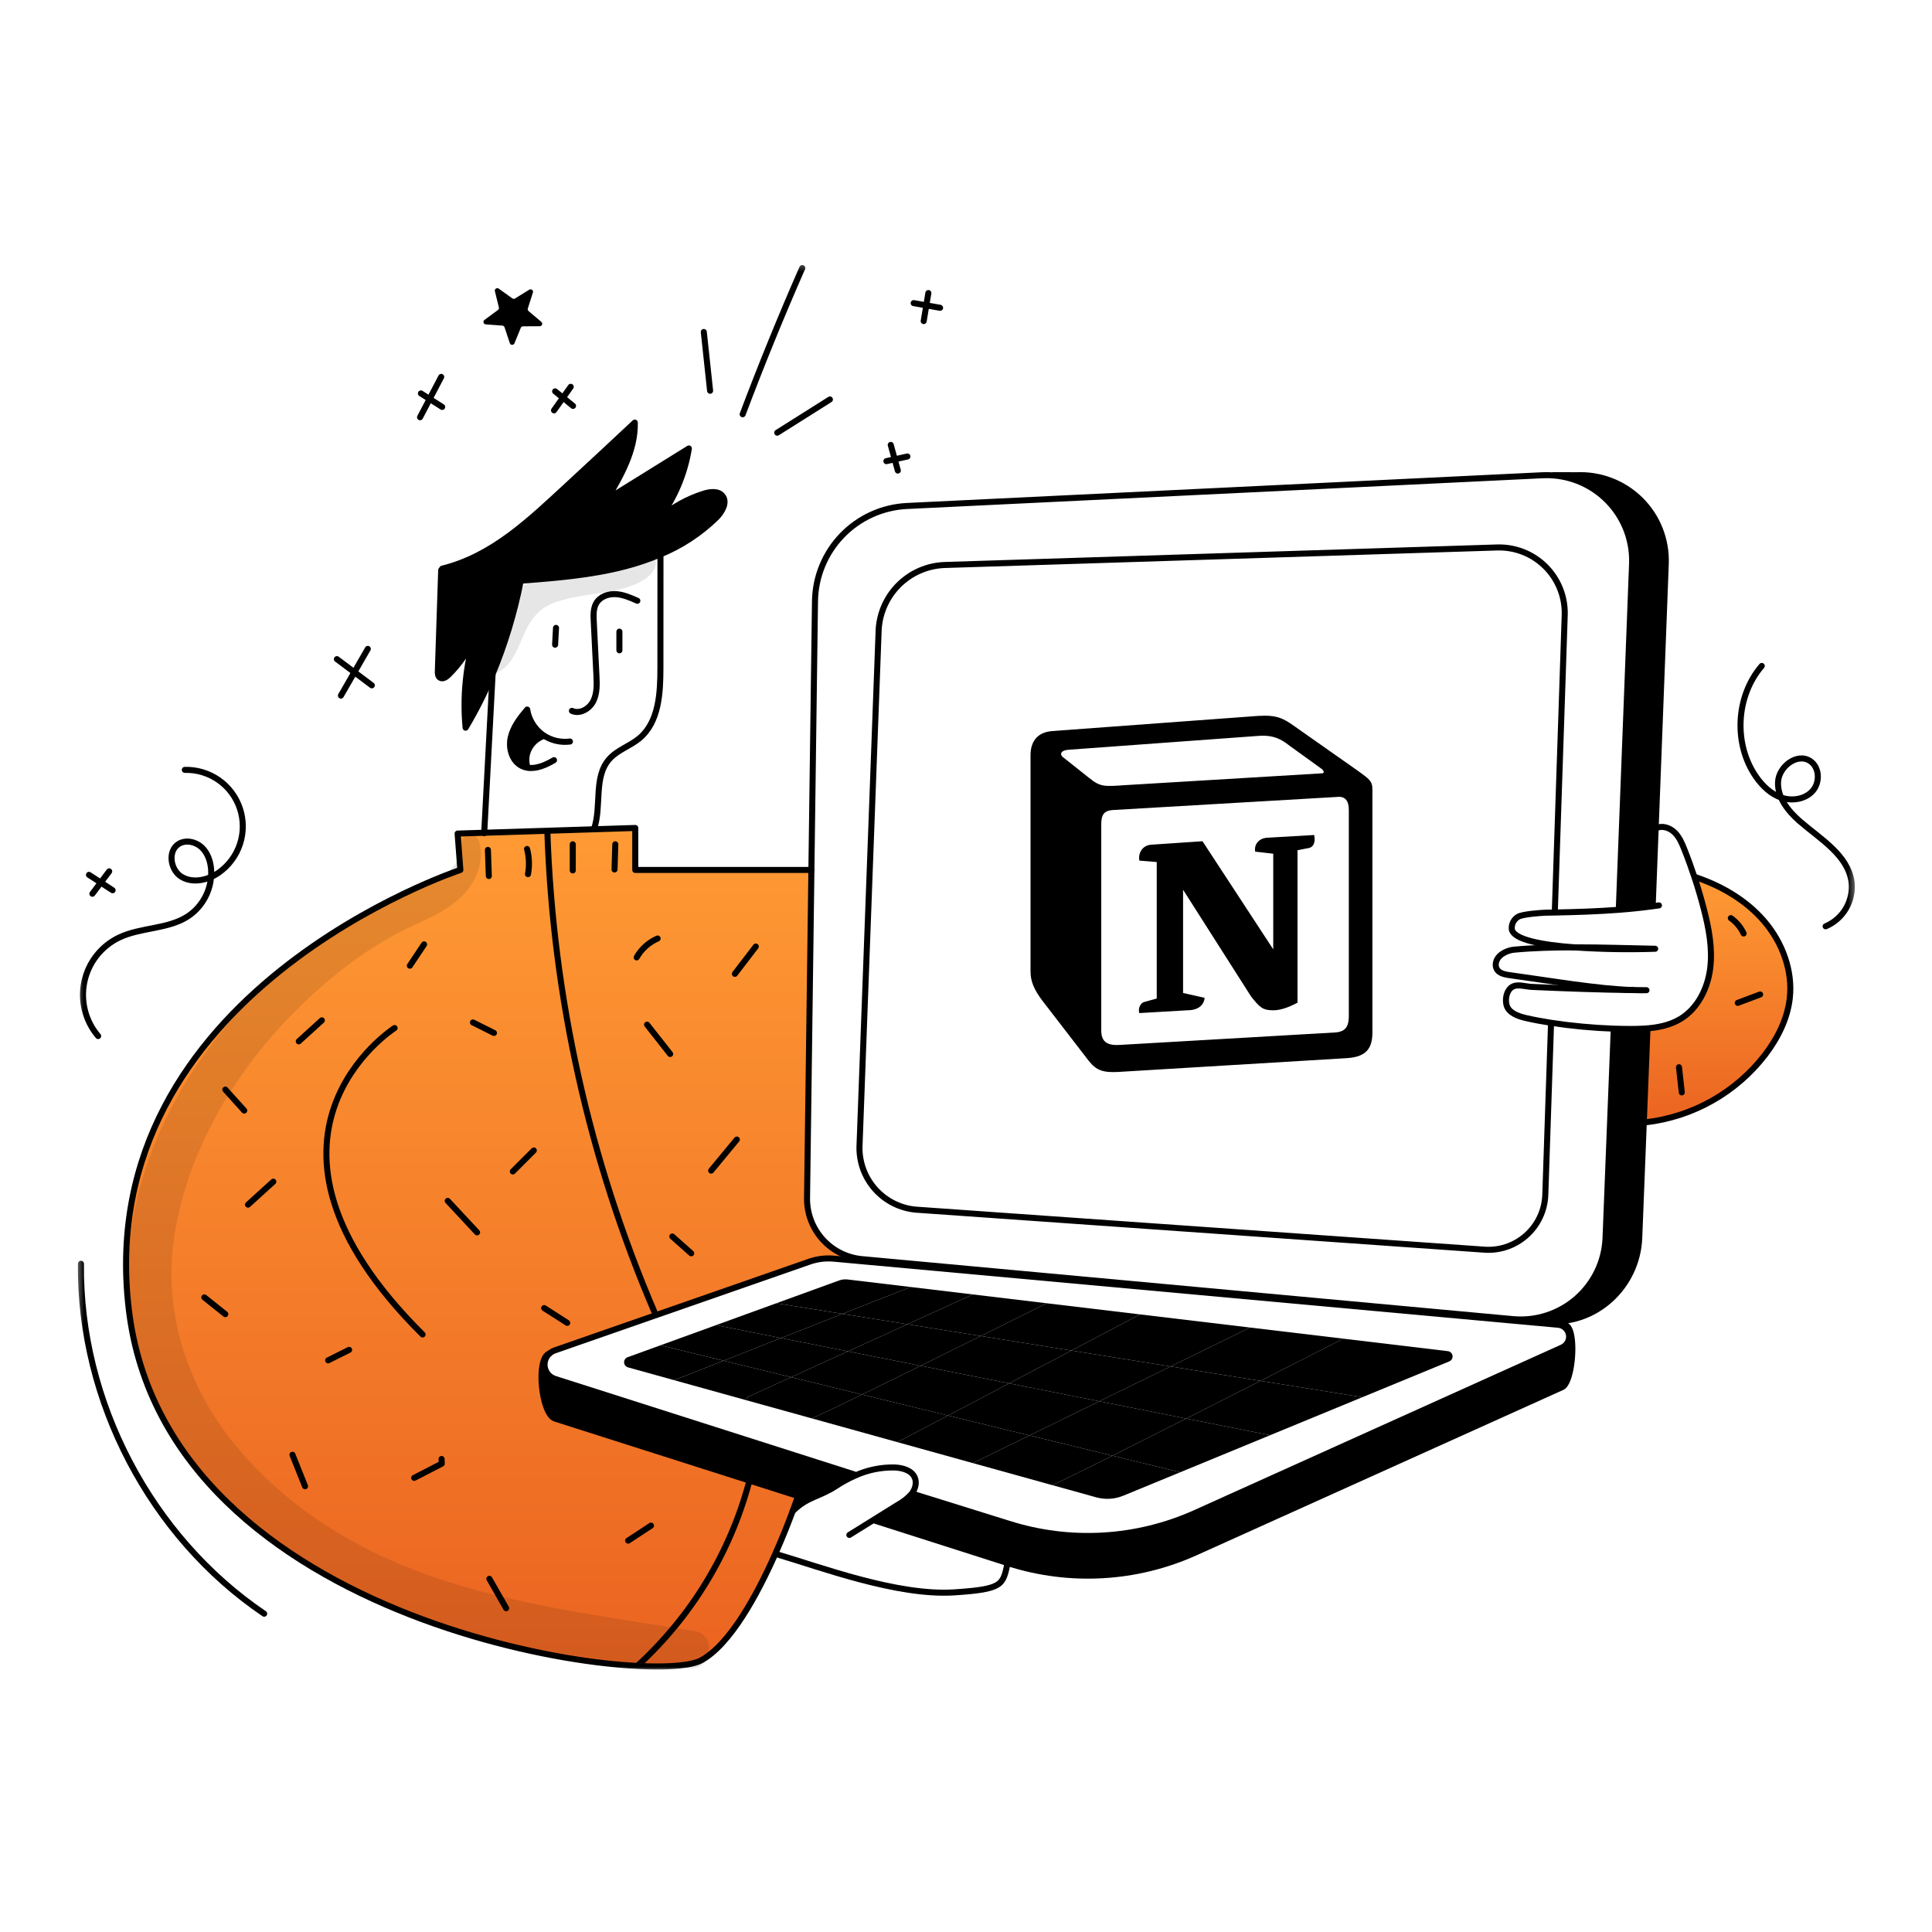 <svg width="288" height="288" viewBox="0 0 288 288" fill="none" xmlns="http://www.w3.org/2000/svg">
<mask id="mask0_28_12860" style="mask-type:luminance" maskUnits="userSpaceOnUse" x="11" y="39" width="266" height="210">
<path d="M276.6 39.3H11.4V249H276.6V39.3Z" fill="white"/>
</mask>
<g mask="url(#mask0_28_12860)">
<path d="M253.98 135.467C253.569 133.889 253.11 132.321 252.594 130.772L252.691 130.74C256.618 132.046 260.329 134.209 263.011 137.358C265.694 140.508 267.266 144.706 266.799 148.818C266.448 151.891 265.003 154.76 263.127 157.224C260.98 160.016 258.293 162.346 255.226 164.078C252.16 165.81 248.776 166.907 245.277 167.304L245.037 167.295L245.574 153.615L245.075 153.334C246.995 153.219 248.895 152.867 250.523 151.878C253.085 150.315 254.554 147.348 254.932 144.37C255.31 141.392 254.73 138.375 253.98 135.467Z" fill="url(#paint0_linear_28_12860)"/>
<path d="M248.312 84.065L246.808 123.436L246.376 134.758L246.424 135.086C244.734 135.317 243.058 135.488 241.366 135.618L241.327 135.138L243.289 84.064C243.418 80.784 242.276 77.582 240.101 75.123C237.926 72.665 234.886 71.142 231.615 70.871L231.618 70.827L234.972 70.842C236.736 70.757 238.499 71.04 240.148 71.672C241.798 72.305 243.297 73.274 244.552 74.518C245.806 75.762 246.788 77.253 247.436 78.896C248.083 80.54 248.381 82.3 248.312 84.065Z" fill="currentColor"/>
<path d="M234.15 198.756C234.764 201.134 234.138 206.201 232.856 206.781L178.198 231.431C169.42 235.387 159.488 235.958 150.315 233.033L150.206 232.997L130.466 226.695L130.338 226.494C131.523 225.755 132.709 225.018 133.896 224.281C134.65 223.868 135.327 223.327 135.896 222.683L136.136 222.703L150.316 227.123C159.489 230.048 169.42 229.478 178.199 225.522L232.856 200.871C233.245 200.702 233.558 200.399 233.741 200.016C233.922 199.634 233.96 199.199 233.846 198.791L234.15 198.756Z" fill="currentColor"/>
<path d="M245.038 167.295L244.358 184.532C244.075 191.78 237.848 197.577 230.625 196.912H227.07L227.061 197.001L225.504 196.859L225.525 196.64C227.236 196.798 228.961 196.606 230.596 196.075C232.23 195.545 233.74 194.687 235.032 193.554C236.324 192.421 237.372 191.037 238.111 189.486C238.851 187.935 239.268 186.249 239.335 184.532L240.552 153.615L240.561 153.34C241.453 153.373 242.325 153.387 243.161 153.387C243.796 153.384 244.437 153.373 245.076 153.334L245.575 153.615L245.038 167.295Z" fill="currentColor"/>
<path d="M200.246 199.553L215.832 201.415C216.006 201.435 216.169 201.513 216.295 201.637C216.421 201.76 216.502 201.922 216.526 202.096C216.55 202.27 216.516 202.448 216.428 202.601C216.34 202.753 216.204 202.872 216.042 202.94L203.082 208.28L187.892 205.845C194.865 202.298 200.246 199.553 200.246 199.553Z" fill="currentColor"/>
<path d="M186.356 197.896L200.246 199.553C200.246 199.553 194.866 202.298 187.893 205.844L174.494 203.696L186.356 197.896Z" fill="currentColor"/>
<path d="M187.892 205.844L203.082 208.279L189.33 213.945L176.817 211.461C180.594 209.55 184.438 207.6 187.892 205.844Z" fill="currentColor"/>
<path d="M163.874 208.887L174.494 203.696L187.893 205.844C184.439 207.599 180.595 209.549 176.819 211.461L163.874 208.887Z" fill="currentColor"/>
<path d="M165.83 216.998C169.08 215.37 172.912 213.437 176.818 211.461L189.331 213.946L175.935 219.466L165.83 216.998Z" fill="currentColor"/>
<path d="M175.935 219.465L167.452 222.96C166.167 223.489 164.742 223.574 163.402 223.202L156.816 221.372C157.011 221.372 160.69 219.567 165.831 216.996L175.935 219.465Z" fill="currentColor"/>
<path d="M159.713 201.326L174.493 203.696L163.873 208.888L150.433 206.218C153.6 204.547 156.824 202.848 159.713 201.326Z" fill="currentColor"/>
<path d="M174.493 203.696L159.714 201.326C165.49 198.28 169.934 195.934 169.934 195.934L186.356 197.895L174.493 203.696Z" fill="currentColor"/>
<path d="M165.83 216.998L153.465 213.978L163.875 208.887L176.819 211.461C172.912 213.437 169.08 215.37 165.83 216.998Z" fill="currentColor"/>
<path d="M145.026 218.103L153.465 213.978L165.83 216.998C160.689 219.568 157.01 221.374 156.815 221.374H156.81L145.026 218.103Z" fill="currentColor"/>
<path d="M163.873 208.887L153.463 213.978L141.323 211.012C144.02 209.594 147.196 207.922 150.432 206.216L163.873 208.887Z" fill="currentColor"/>
<path d="M156.02 194.274L169.933 195.934C169.933 195.934 165.489 198.28 159.713 201.326L146.196 199.158C151.753 196.404 156.02 194.274 156.02 194.274Z" fill="currentColor"/>
<path d="M156.02 194.274C156.02 194.274 151.754 196.404 146.196 199.158L135.261 197.405L145.023 192.96H145.026L156.02 194.274Z" fill="currentColor"/>
<path d="M153.465 213.978L145.026 218.103L133.766 214.977C134.082 214.82 137.126 213.225 141.324 211.012L153.465 213.978Z" fill="currentColor"/>
<path d="M150.433 206.216C147.198 207.921 144.022 209.593 141.324 211.012L128.501 207.88C131.101 206.615 134.141 205.12 137.235 203.596L150.433 206.216Z" fill="currentColor"/>
<path d="M137.235 203.596C140.295 202.086 143.41 200.543 146.196 199.158L159.714 201.326C156.824 202.848 153.601 204.547 150.433 206.216L137.235 203.596Z" fill="currentColor"/>
<path d="M135.751 191.851L145.023 192.959L135.261 197.405L125.587 195.854L135.748 191.851H135.751Z" fill="currentColor"/>
<path d="M126.397 201.442L135.261 197.405L146.197 199.158C143.41 200.543 140.296 202.086 137.235 203.596L126.397 201.442Z" fill="currentColor"/>
<path d="M135.261 197.405L126.397 201.442L116.431 199.462L125.587 195.854L135.261 197.405Z" fill="currentColor"/>
<path d="M126.397 201.442L137.235 203.596C134.141 205.12 131.101 206.615 128.501 207.88L117.93 205.298L126.397 201.442Z" fill="currentColor"/>
<path d="M126.362 190.731L135.75 191.85L125.589 195.853L115.727 194.273L125.081 190.878C125.49 190.729 125.929 190.679 126.362 190.731Z" fill="currentColor"/>
<path d="M117.93 205.297L128.502 207.88C124.191 209.98 121.088 211.458 120.956 211.42L111.258 208.731L111.383 208.279L117.93 205.297Z" fill="currentColor"/>
<path d="M107.859 202.836L116.431 199.462L126.397 201.442L117.929 205.298L107.859 202.836Z" fill="currentColor"/>
<path d="M133.766 214.977L120.957 211.419C121.089 211.458 124.192 209.979 128.502 207.879L141.326 211.011C137.126 213.225 134.082 214.82 133.766 214.977Z" fill="currentColor"/>
<path d="M72.183 124.136L88.537 123.619L94.697 123.424V129.682H120.955L120.305 178.59C120.274 180.861 121.101 183.06 122.62 184.748C124.14 186.437 126.239 187.49 128.501 187.699L225.525 196.639L225.505 196.858L124.305 187.626C123.073 187.513 121.831 187.665 120.662 188.072L82.692 201.302C82.395 201.403 82.123 201.565 81.891 201.778L81.888 201.775C79.853 202.483 80.695 210.81 82.748 211.465L118.96 223.008L118.957 223.02C118.957 223.02 118.674 223.877 118.154 225.277C117.569 226.858 116.682 229.13 115.569 231.636C112.871 237.714 108.838 245.171 104.499 247.517C96.78 251.691 24.826 242.514 19.197 195.172C13.568 147.83 68.625 129.682 68.625 129.682L68.215 124.26L72.183 124.136Z" fill="url(#paint1_linear_28_12860)"/>
<path d="M117.929 205.298L111.382 208.279L111.257 208.731L100.491 205.741L107.86 202.836L117.929 205.298Z" fill="currentColor"/>
<path d="M116.431 199.462L107.859 202.836L98.455 200.54L106.737 197.536L116.431 199.462Z" fill="currentColor"/>
<path d="M106.737 197.536L115.725 194.274L125.587 195.854L116.431 199.462L106.737 197.536Z" fill="currentColor"/>
<path d="M107.859 202.836L100.49 205.74L93.612 203.831C93.45 203.786 93.306 203.69 93.202 203.558C93.098 203.425 93.038 203.263 93.032 203.095C93.025 202.927 93.073 202.761 93.167 202.622C93.261 202.482 93.397 202.376 93.556 202.318L98.455 200.54L107.859 202.836Z" fill="currentColor"/>
<path d="M98.455 82.632C96.738 83.363 94.968 83.963 93.16 84.429C88.132 85.738 82.92 86.151 77.737 86.559L77.619 86.591C76.682 91.371 75.269 96.044 73.4 100.541C72.265 103.28 70.93 105.931 69.408 108.475C68.979 103.91 69.426 99.304 70.726 94.907C69.823 97.04 68.509 98.975 66.858 100.601C66.51 100.946 65.972 101.292 65.573 101.011C65.273 100.805 65.257 100.379 65.269 100.019C65.437 95.007 65.603 89.996 65.768 84.985L65.934 84.766C73.483 82.896 78.993 77.498 84.707 72.224C88.027 69.16 91.334 66.085 94.629 62.997C94.726 67.11 92.564 70.897 90.469 74.44C94.543 71.911 98.617 69.382 102.689 66.853C102.082 70.603 100.595 74.156 98.349 77.22C100.267 75.591 102.49 74.359 104.889 73.598C105.844 73.296 107.058 73.14 107.693 73.917C108.479 74.883 107.646 76.301 106.763 77.182C104.364 79.509 101.545 81.359 98.455 82.632Z" fill="currentColor"/>
<path d="M82.748 211.467C80.694 210.811 79.852 202.484 81.888 201.777L81.891 201.78C81.606 202.048 81.395 202.386 81.281 202.76C81.166 203.135 81.152 203.533 81.239 203.915C81.325 204.297 81.51 204.649 81.775 204.938C82.039 205.226 82.375 205.441 82.748 205.56L127.33 219.789L127.416 219.99C126.451 220.42 125.522 220.928 124.639 221.509C122.05 223.205 120.337 223.09 118.153 225.282C118.673 223.882 118.957 223.025 118.957 223.025L118.96 223.013L82.748 211.467Z" fill="currentColor"/>
<path d="M77.79 114.18C76.324 113.456 75.778 111.544 76.132 109.952C76.487 108.359 77.533 107.018 78.588 105.771C78.819 107.24 79.611 108.562 80.798 109.459C80.86 109.503 80.922 109.55 80.984 109.591L80.818 109.792C79.028 110.572 78.026 112.513 78.632 114.372L78.617 114.446C78.33 114.399 78.051 114.31 77.79 114.18Z" fill="currentColor"/>
<path d="M240.552 153.615L239.335 184.532C239.268 186.249 238.852 187.935 238.112 189.486C237.372 191.037 236.324 192.421 235.032 193.554C233.74 194.687 232.23 195.545 230.596 196.075C228.962 196.606 227.236 196.798 225.525 196.64L128.5 187.7C126.239 187.491 124.139 186.437 122.62 184.749C121.101 183.06 120.274 180.861 120.304 178.59L120.954 129.682L121.489 89.632C121.537 85.963 122.983 82.451 125.532 79.811C128.08 77.171 131.54 75.603 135.204 75.426L229.95 70.844C230.505 70.817 231.062 70.826 231.616 70.874C234.887 71.144 237.927 72.668 240.102 75.126C242.277 77.584 243.419 80.786 243.29 84.066L241.328 135.14" stroke="currentColor" stroke-width="0.9" stroke-linecap="round" stroke-linejoin="round"/>
<path d="M231.207 152.681L230.356 178.1C230.317 179.26 230.041 180.399 229.545 181.448C229.049 182.497 228.342 183.433 227.47 184.199C226.598 184.964 225.579 185.543 224.474 185.899C223.37 186.256 222.204 186.382 221.049 186.27L136.466 180.316C134.158 180.092 132.018 179.009 130.471 177.28C128.925 175.552 128.085 173.305 128.12 170.986L130.965 94.292C131.004 91.663 132.054 89.149 133.897 87.273C135.741 85.397 138.236 84.304 140.865 84.22L223.161 81.61C224.499 81.567 225.831 81.799 227.076 82.291C228.32 82.784 229.45 83.527 230.396 84.475C231.342 85.422 232.083 86.553 232.574 87.799C233.065 89.044 233.295 90.377 233.25 91.715L231.78 135.677" stroke="currentColor" stroke-width="0.9" stroke-linecap="round" stroke-linejoin="round"/>
<path d="M127.331 219.787L82.748 205.557C82.296 205.417 81.901 205.139 81.618 204.76C81.335 204.381 81.179 203.923 81.173 203.45C81.166 202.978 81.31 202.515 81.583 202.13C81.856 201.743 82.244 201.454 82.692 201.303L120.662 188.073C121.831 187.666 123.073 187.514 124.305 187.627L225.504 196.86L227.062 197.002L232.285 197.478C232.677 197.513 233.046 197.677 233.335 197.944C233.624 198.211 233.816 198.567 233.881 198.955C233.946 199.343 233.881 199.741 233.695 200.089C233.51 200.435 233.214 200.711 232.855 200.873L178.198 225.522C169.419 229.478 159.488 230.048 150.315 227.123L136.135 222.703" stroke="currentColor" stroke-width="0.9" stroke-linecap="round" stroke-linejoin="round"/>
<path d="M118.957 223.022C118.957 223.022 118.674 223.879 118.154 225.28C117.569 226.86 116.682 229.132 115.569 231.638C112.871 237.716 108.838 245.173 104.499 247.519C96.78 251.691 24.826 242.514 19.197 195.172C13.568 147.83 68.625 129.682 68.625 129.682L68.215 124.26L72.183 124.136L88.537 123.619L94.697 123.424V129.682H120.955" stroke="currentColor" stroke-width="0.9" stroke-linecap="round" stroke-linejoin="round"/>
<path d="M58.821 153.248C58.821 153.248 33.379 169.517 62.993 198.924" stroke="currentColor" stroke-width="0.9" stroke-linecap="round" stroke-linejoin="round"/>
<path d="M245.575 153.615L245.038 167.295L244.358 184.532C244.074 191.78 237.848 197.577 230.625 196.912H227.07" stroke="currentColor" stroke-width="0.9" stroke-linecap="round" stroke-linejoin="round"/>
<path d="M231.618 70.83L234.972 70.845C236.736 70.76 238.498 71.043 240.148 71.675C241.797 72.308 243.296 73.277 244.551 74.52C245.805 75.764 246.788 77.255 247.435 78.898C248.082 80.542 248.381 82.302 248.312 84.067L246.808 123.437L246.376 134.76" stroke="currentColor" stroke-width="0.9" stroke-linecap="round" stroke-linejoin="round"/>
<path d="M120.068 223.365L118.96 223.01L82.748 211.467C80.694 210.811 79.852 202.484 81.888 201.777" stroke="currentColor" stroke-width="0.9" stroke-linecap="round" stroke-linejoin="round"/>
<path d="M233.255 197.536C233.675 197.574 233.967 198.044 234.15 198.756C234.764 201.134 234.138 206.201 232.856 206.781L178.198 231.431C169.419 235.388 159.488 235.958 150.315 233.033L150.205 232.997L130.465 226.695" stroke="currentColor" stroke-width="0.9" stroke-linecap="round" stroke-linejoin="round"/>
<path d="M118.154 225.28C120.337 223.087 122.051 223.202 124.639 221.507C125.522 220.925 126.451 220.417 127.417 219.988C129.278 219.132 131.309 218.71 133.357 218.753C134.544 218.8 135.907 219.175 136.367 220.271C136.697 221.063 136.424 222.003 135.898 222.683C135.328 223.327 134.651 223.868 133.897 224.281C132.712 225.02 131.527 225.757 130.34 226.494C129.1 227.265 127.858 228.037 126.614 228.81" stroke="currentColor" stroke-width="0.9" stroke-linecap="round" stroke-linejoin="round"/>
<path d="M115.725 231.671C122.349 233.618 133.766 237.926 142.261 237.371C149.556 236.895 149.485 236.251 150.2 233.012" stroke="currentColor" stroke-width="0.9" stroke-linecap="round" stroke-linejoin="round"/>
<path d="M77.619 86.592C76.682 91.371 75.269 96.044 73.4 100.542C72.265 103.28 70.93 105.932 69.408 108.475C68.979 103.91 69.426 99.305 70.726 94.907C69.823 97.041 68.509 98.975 66.858 100.601C66.51 100.946 65.972 101.292 65.573 101.012C65.273 100.805 65.257 100.379 65.269 100.019C65.437 95.008 65.603 89.996 65.768 84.986" stroke="currentColor" stroke-width="0.9" stroke-linecap="round" stroke-linejoin="round"/>
<path d="M65.933 84.766C73.482 82.895 78.992 77.497 84.707 72.223C88.027 69.16 91.334 66.084 94.628 62.996C94.726 67.109 92.563 70.897 90.468 74.439C94.543 71.91 98.617 69.381 102.689 66.852C102.082 70.603 100.595 74.156 98.348 77.22C100.267 75.591 102.49 74.359 104.888 73.598C105.843 73.296 107.057 73.14 107.693 73.917C108.479 74.883 107.645 76.301 106.763 77.182C104.365 79.509 101.546 81.359 98.457 82.633C96.74 83.363 94.969 83.964 93.162 84.429C88.133 85.738 82.921 86.152 77.739 86.559" stroke="currentColor" stroke-width="0.9" stroke-linecap="round" stroke-linejoin="round"/>
<path d="M98.455 82.62V82.632C98.452 88.284 98.449 93.934 98.446 99.582C98.446 103.349 98.216 107.63 95.326 110.047C93.92 111.22 92.034 111.787 90.823 113.158C88.421 115.873 89.739 120.193 88.536 123.612" stroke="currentColor" stroke-width="0.9" stroke-linecap="round" stroke-linejoin="round"/>
<path d="M85.254 105.968C86.433 106.506 87.869 105.668 88.445 104.509C89.021 103.349 88.974 101.991 88.909 100.697C88.776 97.988 88.642 95.279 88.507 92.572C88.463 91.644 88.433 90.652 88.918 89.86C89.503 88.908 90.718 88.497 91.828 88.57C92.938 88.642 93.988 89.101 95.008 89.556" stroke="currentColor" stroke-width="0.9" stroke-linecap="round" stroke-linejoin="round"/>
<path d="M92.333 96.939V94.156" stroke="currentColor" stroke-width="0.9" stroke-linecap="round" stroke-linejoin="round"/>
<path d="M82.748 96.103C82.795 95.269 82.841 94.436 82.884 93.6" stroke="currentColor" stroke-width="0.9" stroke-linecap="round" stroke-linejoin="round"/>
<path d="M84.96 110.539C83.564 110.719 82.149 110.382 80.984 109.591C80.922 109.549 80.859 109.501 80.797 109.458C79.611 108.561 78.819 107.239 78.587 105.77C77.532 107.017 76.487 108.358 76.132 109.951C75.777 111.543 76.324 113.455 77.79 114.179C78.051 114.309 78.329 114.398 78.617 114.445C79.937 114.664 81.382 114.025 82.585 113.313" stroke="currentColor" stroke-width="0.9" stroke-linecap="round" stroke-linejoin="round"/>
<path d="M78.632 114.371C78.026 112.511 79.028 110.572 80.819 109.792" stroke="currentColor" stroke-width="0.9" stroke-linecap="round" stroke-linejoin="round"/>
<path d="M73.427 100.552C73.01 108.415 72.596 116.276 72.183 124.136C72.183 124.154 72.18 124.172 72.18 124.19" stroke="currentColor" stroke-width="0.9" stroke-linecap="round" stroke-linejoin="round"/>
<path d="M243.42 147.587C238.489 147.527 233.764 147.359 228.316 147.114C227.376 147.073 226.194 146.63 225.397 147.132C224.599 147.635 224.35 148.842 224.563 149.759C224.847 150.973 226.262 151.484 227.476 151.762C228.661 152.032 229.929 152.267 231.238 152.471C234.327 152.94 237.44 153.23 240.563 153.34C241.455 153.372 242.327 153.387 243.163 153.387C243.798 153.384 244.439 153.373 245.077 153.334C246.997 153.219 248.898 152.867 250.526 151.877C253.087 150.314 254.556 147.347 254.934 144.369C255.312 141.392 254.73 138.375 253.98 135.467C253.569 133.889 253.11 132.32 252.594 130.772C252.13 129.363 251.623 127.967 251.072 126.586C250.712 125.676 250.313 124.748 249.607 124.071C248.901 123.395 247.804 123.025 246.918 123.439" stroke="currentColor" stroke-width="0.9" stroke-linecap="round" stroke-linejoin="round"/>
<path d="M243.42 147.587C244.114 147.611 244.788 147.62 245.438 147.608C244.757 147.605 244.086 147.596 243.42 147.587Z" stroke="currentColor" stroke-width="0.9" stroke-linecap="round" stroke-linejoin="round"/>
<path d="M234.613 141.217C231.541 141.22 228.497 141.303 225.785 141.56C225.019 141.622 224.289 141.908 223.685 142.384C223.097 142.869 222.757 143.738 223.103 144.414C223.496 145.185 224.515 145.295 225.372 145.413C231.394 146.237 238.012 147.404 243.419 147.587" stroke="currentColor" stroke-width="0.9" stroke-linecap="round" stroke-linejoin="round"/>
<path d="M234.614 141.217C238.649 141.494 242.695 141.565 246.737 141.43C243.162 141.368 238.857 141.214 234.614 141.217Z" stroke="currentColor" stroke-width="0.9" stroke-linecap="round" stroke-linejoin="round"/>
<path d="M247.295 134.965C247.002 135.006 246.713 135.048 246.425 135.085C244.735 135.315 243.06 135.487 241.367 135.617C238.311 135.853 235.191 135.957 231.788 136.028C231.359 136.034 230.925 136.042 230.485 136.051C229.749 136.066 226.939 136.273 226.313 136.66C225.996 136.843 225.738 137.113 225.568 137.438C225.399 137.763 225.327 138.13 225.358 138.495C225.58 140.072 229.82 140.855 234.615 141.216" stroke="currentColor" stroke-width="0.9" stroke-linecap="round" stroke-linejoin="round"/>
<path d="M252.69 130.74C256.617 132.046 260.328 134.209 263.01 137.358C265.692 140.508 267.265 144.706 266.798 148.818C266.446 151.891 265.002 154.76 263.125 157.224C260.978 160.016 258.292 162.346 255.225 164.078C252.158 165.81 248.775 166.907 245.275 167.304" stroke="currentColor" stroke-width="0.9" stroke-linecap="round" stroke-linejoin="round"/>
<path d="M91.609 129.612L91.721 125.857" stroke="currentColor" stroke-width="0.9" stroke-linecap="round" stroke-linejoin="round"/>
<path d="M85.38 129.751V125.858" stroke="currentColor" stroke-width="0.9" stroke-linecap="round" stroke-linejoin="round"/>
<path d="M78.706 130.308C78.937 129.062 78.889 127.779 78.567 126.554" stroke="currentColor" stroke-width="0.9" stroke-linecap="round" stroke-linejoin="round"/>
<path d="M72.87 130.586L72.731 126.692" stroke="currentColor" stroke-width="0.9" stroke-linecap="round" stroke-linejoin="round"/>
<path d="M109.545 145.172L112.665 141.099" stroke="currentColor" stroke-width="0.9" stroke-linecap="round" stroke-linejoin="round"/>
<path d="M99.9 157.117L96.456 152.739" stroke="currentColor" stroke-width="0.9" stroke-linecap="round" stroke-linejoin="round"/>
<path d="M94.904 142.717C95.613 141.463 96.711 140.475 98.032 139.902" stroke="currentColor" stroke-width="0.9" stroke-linecap="round" stroke-linejoin="round"/>
<path d="M81.594 123.952C82.423 148.636 87.847 172.949 97.587 195.645" stroke="currentColor" stroke-width="0.9" stroke-linecap="round" stroke-linejoin="round"/>
<path d="M109.841 169.869L106.011 174.499" stroke="currentColor" stroke-width="0.9" stroke-linecap="round" stroke-linejoin="round"/>
<path d="M103.038 186.828L100.222 184.326" stroke="currentColor" stroke-width="0.9" stroke-linecap="round" stroke-linejoin="round"/>
<path d="M73.631 153.98L70.502 152.416" stroke="currentColor" stroke-width="0.9" stroke-linecap="round" stroke-linejoin="round"/>
<path d="M61.097 143.955L63.214 140.778" stroke="currentColor" stroke-width="0.9" stroke-linecap="round" stroke-linejoin="round"/>
<path d="M71.117 183.71L66.742 179.013" stroke="currentColor" stroke-width="0.9" stroke-linecap="round" stroke-linejoin="round"/>
<path d="M76.446 174.627L79.575 171.499" stroke="currentColor" stroke-width="0.9" stroke-linecap="round" stroke-linejoin="round"/>
<path d="M84.552 197.196L81.119 194.995" stroke="currentColor" stroke-width="0.9" stroke-linecap="round" stroke-linejoin="round"/>
<path d="M93.634 229.66L97.043 227.422" stroke="currentColor" stroke-width="0.9" stroke-linecap="round" stroke-linejoin="round"/>
<path d="M75.45 239.732L72.949 235.352" stroke="currentColor" stroke-width="0.9" stroke-linecap="round" stroke-linejoin="round"/>
<path d="M61.743 220.303L65.856 218.183L65.824 217.487" stroke="currentColor" stroke-width="0.9" stroke-linecap="round" stroke-linejoin="round"/>
<path d="M45.474 221.554L43.597 216.861" stroke="currentColor" stroke-width="0.9" stroke-linecap="round" stroke-linejoin="round"/>
<path d="M48.916 202.784L52.044 201.219" stroke="currentColor" stroke-width="0.9" stroke-linecap="round" stroke-linejoin="round"/>
<path d="M33.586 195.9L30.458 193.398" stroke="currentColor" stroke-width="0.9" stroke-linecap="round" stroke-linejoin="round"/>
<path d="M36.973 179.573L40.742 176.148" stroke="currentColor" stroke-width="0.9" stroke-linecap="round" stroke-linejoin="round"/>
<path d="M36.406 165.551L33.59 162.424" stroke="currentColor" stroke-width="0.9" stroke-linecap="round" stroke-linejoin="round"/>
<path d="M44.536 155.231L47.977 152.103" stroke="currentColor" stroke-width="0.9" stroke-linecap="round" stroke-linejoin="round"/>
<path d="M250.7 162.844L250.283 159.089" stroke="currentColor" stroke-width="0.9" stroke-linecap="round" stroke-linejoin="round"/>
<path d="M259.043 149.496L262.38 148.244" stroke="currentColor" stroke-width="0.9" stroke-linecap="round" stroke-linejoin="round"/>
<path d="M95.124 248.228C103.109 240.891 108.842 231.435 111.654 220.962" stroke="currentColor" stroke-width="0.9" stroke-linecap="round" stroke-linejoin="round"/>
<path d="M258.01 136.864C258.834 137.448 259.492 138.237 259.918 139.153" stroke="currentColor" stroke-width="0.9" stroke-linecap="round" stroke-linejoin="round"/>
<path d="M115.86 64.5L123.714 59.547" stroke="currentColor" stroke-width="0.9" stroke-linecap="round" stroke-linejoin="round"/>
<path d="M110.707 61.751C113.475 54.409 116.437 47.144 119.593 39.956" stroke="currentColor" stroke-width="0.9" stroke-linecap="round" stroke-linejoin="round"/>
<path d="M105.853 58.249L104.915 49.489" stroke="currentColor" stroke-width="0.9" stroke-linecap="round" stroke-linejoin="round"/>
<path d="M132.132 68.744L135.265 68.048" stroke="currentColor" stroke-width="0.9" stroke-linecap="round" stroke-linejoin="round"/>
<path d="M133.84 70.145L132.782 66.321" stroke="currentColor" stroke-width="0.9" stroke-linecap="round" stroke-linejoin="round"/>
<path d="M140.137 45.883L136.2 45.185" stroke="currentColor" stroke-width="0.9" stroke-linecap="round" stroke-linejoin="round"/>
<path d="M137.694 47.861L138.39 43.684" stroke="currentColor" stroke-width="0.9" stroke-linecap="round" stroke-linejoin="round"/>
<path d="M12.066 188.39C11.84 208.834 22.446 229.09 39.378 240.551" stroke="currentColor" stroke-width="0.9" stroke-linecap="round" stroke-linejoin="round"/>
<path d="M85.422 60.505L82.752 58.337" stroke="currentColor" stroke-width="0.9" stroke-linecap="round" stroke-linejoin="round"/>
<path d="M82.586 61.172L85.076 57.662" stroke="currentColor" stroke-width="0.9" stroke-linecap="round" stroke-linejoin="round"/>
<path d="M55.428 102.16L50.222 98.256" stroke="currentColor" stroke-width="0.9" stroke-linecap="round" stroke-linejoin="round"/>
<path d="M50.82 103.689L54.828 96.729" stroke="currentColor" stroke-width="0.9" stroke-linecap="round" stroke-linejoin="round"/>
<path d="M65.913 60.66L62.748 58.65" stroke="currentColor" stroke-width="0.9" stroke-linecap="round" stroke-linejoin="round"/>
<path d="M62.616 62.197L65.77 56.184" stroke="currentColor" stroke-width="0.9" stroke-linecap="round" stroke-linejoin="round"/>
<path d="M27.55 114.764C29.358 114.717 31.132 115.253 32.611 116.292C34.09 117.331 35.196 118.819 35.765 120.534C36.334 122.25 36.336 124.104 35.771 125.821C35.205 127.538 34.102 129.028 32.625 130.07C31.011 131.208 28.758 131.722 27.064 130.706C25.37 129.691 24.964 126.815 26.654 125.793C27.702 125.158 29.141 125.46 30.044 126.288C30.948 127.116 31.372 128.36 31.469 129.581C31.56 130.94 31.293 132.3 30.695 133.524C30.098 134.749 29.189 135.795 28.061 136.56C25.043 138.555 21.014 138.2 17.751 139.763C16.443 140.389 15.297 141.308 14.4 142.447C13.504 143.587 12.88 144.917 12.579 146.335C12.278 147.753 12.306 149.221 12.662 150.627C13.017 152.033 13.691 153.338 14.631 154.442" stroke="currentColor" stroke-width="0.9" stroke-linecap="round" stroke-linejoin="round"/>
<path d="M262.624 99.27C258.769 103.752 258.385 110.862 261.732 115.733C262.687 117.122 263.959 118.365 265.555 118.907C267.15 119.45 269.098 119.156 270.214 117.894C271.33 116.631 271.245 114.38 269.841 113.448C267.909 112.166 265.152 114.269 265.049 116.585C264.947 118.9 266.568 120.931 268.319 122.448C271.39 125.104 275.464 127.461 276.01 131.484C276.163 132.854 275.87 134.237 275.173 135.426C274.477 136.616 273.414 137.548 272.144 138.084" stroke="currentColor" stroke-width="0.9" stroke-linecap="round" stroke-linejoin="round"/>
<path d="M16.785 132.707L13.264 130.412" stroke="currentColor" stroke-width="0.9" stroke-linecap="round" stroke-linejoin="round"/>
<path d="M13.773 133.228L16.276 129.891" stroke="currentColor" stroke-width="0.9" stroke-linecap="round" stroke-linejoin="round"/>
<path d="M78.795 46.373L80.697 47.983C80.754 48.032 80.795 48.097 80.814 48.17C80.834 48.243 80.83 48.319 80.805 48.39C80.779 48.461 80.732 48.522 80.671 48.565C80.61 48.609 80.536 48.632 80.461 48.632L77.968 48.645C77.895 48.646 77.825 48.668 77.764 48.708C77.704 48.749 77.657 48.807 77.63 48.874L76.686 51.181C76.657 51.25 76.608 51.31 76.545 51.35C76.482 51.391 76.407 51.412 76.332 51.409C76.257 51.407 76.185 51.381 76.124 51.336C76.064 51.291 76.019 51.228 75.996 51.157L75.213 48.79C75.191 48.721 75.148 48.661 75.091 48.616C75.033 48.571 74.964 48.544 74.891 48.539L72.406 48.353C72.331 48.348 72.259 48.319 72.201 48.272C72.142 48.224 72.1 48.16 72.079 48.088C72.058 48.016 72.061 47.939 72.085 47.868C72.109 47.797 72.154 47.734 72.215 47.69L74.225 46.214C74.284 46.172 74.328 46.112 74.353 46.044C74.378 45.975 74.382 45.901 74.365 45.83L73.773 43.409C73.755 43.336 73.76 43.259 73.787 43.189C73.814 43.119 73.862 43.059 73.924 43.017C73.987 42.974 74.06 42.953 74.136 42.954C74.211 42.955 74.284 42.979 74.345 43.023L76.369 44.478C76.428 44.52 76.498 44.544 76.571 44.547C76.644 44.549 76.716 44.53 76.777 44.492L78.897 43.181C78.961 43.141 79.035 43.122 79.111 43.126C79.186 43.13 79.258 43.157 79.317 43.204C79.376 43.25 79.42 43.313 79.442 43.385C79.465 43.457 79.464 43.534 79.441 43.605L78.683 45.98C78.661 46.049 78.66 46.123 78.68 46.193C78.7 46.263 78.739 46.326 78.795 46.373Z" fill="currentColor"/>
<g opacity="0.1">
<path d="M96.588 82.744C95.318 82.744 94.199 83.603 92.993 83.947C91.596 84.315 90.169 84.562 88.729 84.683C85.96 84.967 83.16 85.01 80.53 86.032C77.954 87.036 75.94 88.709 74.675 91.19C74.088 92.344 73.656 93.571 73.059 94.72C72.495 95.808 71.569 96.622 71.092 97.741C70.564 98.976 71.153 100.515 72.682 100.513C75.679 100.508 76.915 97.36 77.91 95.005C78.941 92.57 80.107 90.752 82.698 89.814C85.324 88.862 88.114 88.678 90.837 88.18C93.031 87.778 97.117 86.788 97.744 84.261C97.79 84.083 97.796 83.897 97.759 83.716C97.723 83.536 97.646 83.366 97.535 83.22C97.424 83.074 97.28 82.955 97.116 82.872C96.952 82.789 96.771 82.745 96.587 82.742L96.588 82.744Z" fill="currentColor"/>
</g>
<g opacity="0.1">
<path d="M68.772 125.825C68.749 129.351 65.562 131.132 62.742 132.446C59.93 133.756 57.072 134.901 54.342 136.39C48.84 139.39 43.73 142.862 39.167 147.176C29.76 156.07 22.44 168.09 19.961 180.87C18.728 187.077 18.793 193.471 20.15 199.652C21.508 205.833 24.129 211.666 27.849 216.785C35.119 226.885 45.266 234.172 56.659 238.976C71.264 245.134 87.226 247.495 102.935 248.696C106.058 248.936 106.823 243.691 103.683 243.172C90.268 240.957 76.653 239.348 63.769 234.781C52.736 230.869 42.581 224.531 35.089 215.437C27.834 206.63 24.177 195.297 26.037 183.927C28.059 171.56 34.706 160.276 43.372 151.382C47.934 146.7 53.069 142.5 58.81 139.355C61.86 137.684 65.359 136.558 68.057 134.323C70.626 132.193 72.383 128.803 71.452 125.462C71.039 123.981 68.782 124.276 68.772 125.825Z" fill="currentColor"/>
</g>
<path fill-rule="evenodd" clip-rule="evenodd" d="M162.407 116.003C164.059 117.346 164.679 117.243 167.782 117.036L197.034 115.28C197.654 115.28 197.138 114.661 196.931 114.558L192.073 111.046C191.142 110.323 189.902 109.496 187.525 109.703L159.201 111.769C158.168 111.871 157.961 112.388 158.373 112.802L162.407 116.003ZM164.163 122.82V153.599C164.163 155.253 164.99 155.872 166.85 155.769L198.998 153.909C200.859 153.807 201.067 152.669 201.067 151.325V120.754C201.067 119.412 200.551 118.689 199.411 118.792L165.816 120.754C164.576 120.858 164.163 121.478 164.163 122.82ZM195.899 124.472C196.106 125.402 195.899 126.332 194.967 126.436L193.418 126.745V149.467C192.073 150.19 190.833 150.603 189.8 150.603C188.145 150.603 187.731 150.086 186.491 148.538L176.36 132.632V148.022L179.566 148.745C179.566 148.745 179.566 150.603 176.979 150.603L169.848 151.017C169.641 150.603 169.848 149.571 170.571 149.365L172.432 148.849V128.501L169.849 128.294C169.641 127.364 170.157 126.022 171.606 125.918L179.255 125.402L189.8 141.515V127.261L187.111 126.953C186.905 125.815 187.731 124.989 188.765 124.887L195.899 124.472ZM156.822 108.98L186.285 106.811C189.903 106.5 190.834 106.708 193.108 108.36L202.512 114.97C204.064 116.107 204.581 116.416 204.581 117.655V153.909C204.581 156.181 203.754 157.525 200.86 157.73L166.645 159.797C164.473 159.9 163.439 159.59 162.302 158.144L155.376 149.158C154.135 147.504 153.619 146.266 153.619 144.819V112.594C153.619 110.736 154.447 109.186 156.822 108.98Z" fill="black"/>
</g>
<defs>
<linearGradient id="paint0_linear_28_12860" x1="255.959" y1="130.74" x2="255.959" y2="167.304" gradientUnits="userSpaceOnUse">
<stop stop-color="#FF9A34"/>
<stop offset="1" stop-color="#EB6421"/>
</linearGradient>
<linearGradient id="paint1_linear_28_12860" x1="122.159" y1="123.424" x2="122.159" y2="248.417" gradientUnits="userSpaceOnUse">
<stop stop-color="#FF9A34"/>
<stop offset="1" stop-color="#EB6421"/>
</linearGradient>
</defs>
</svg>
